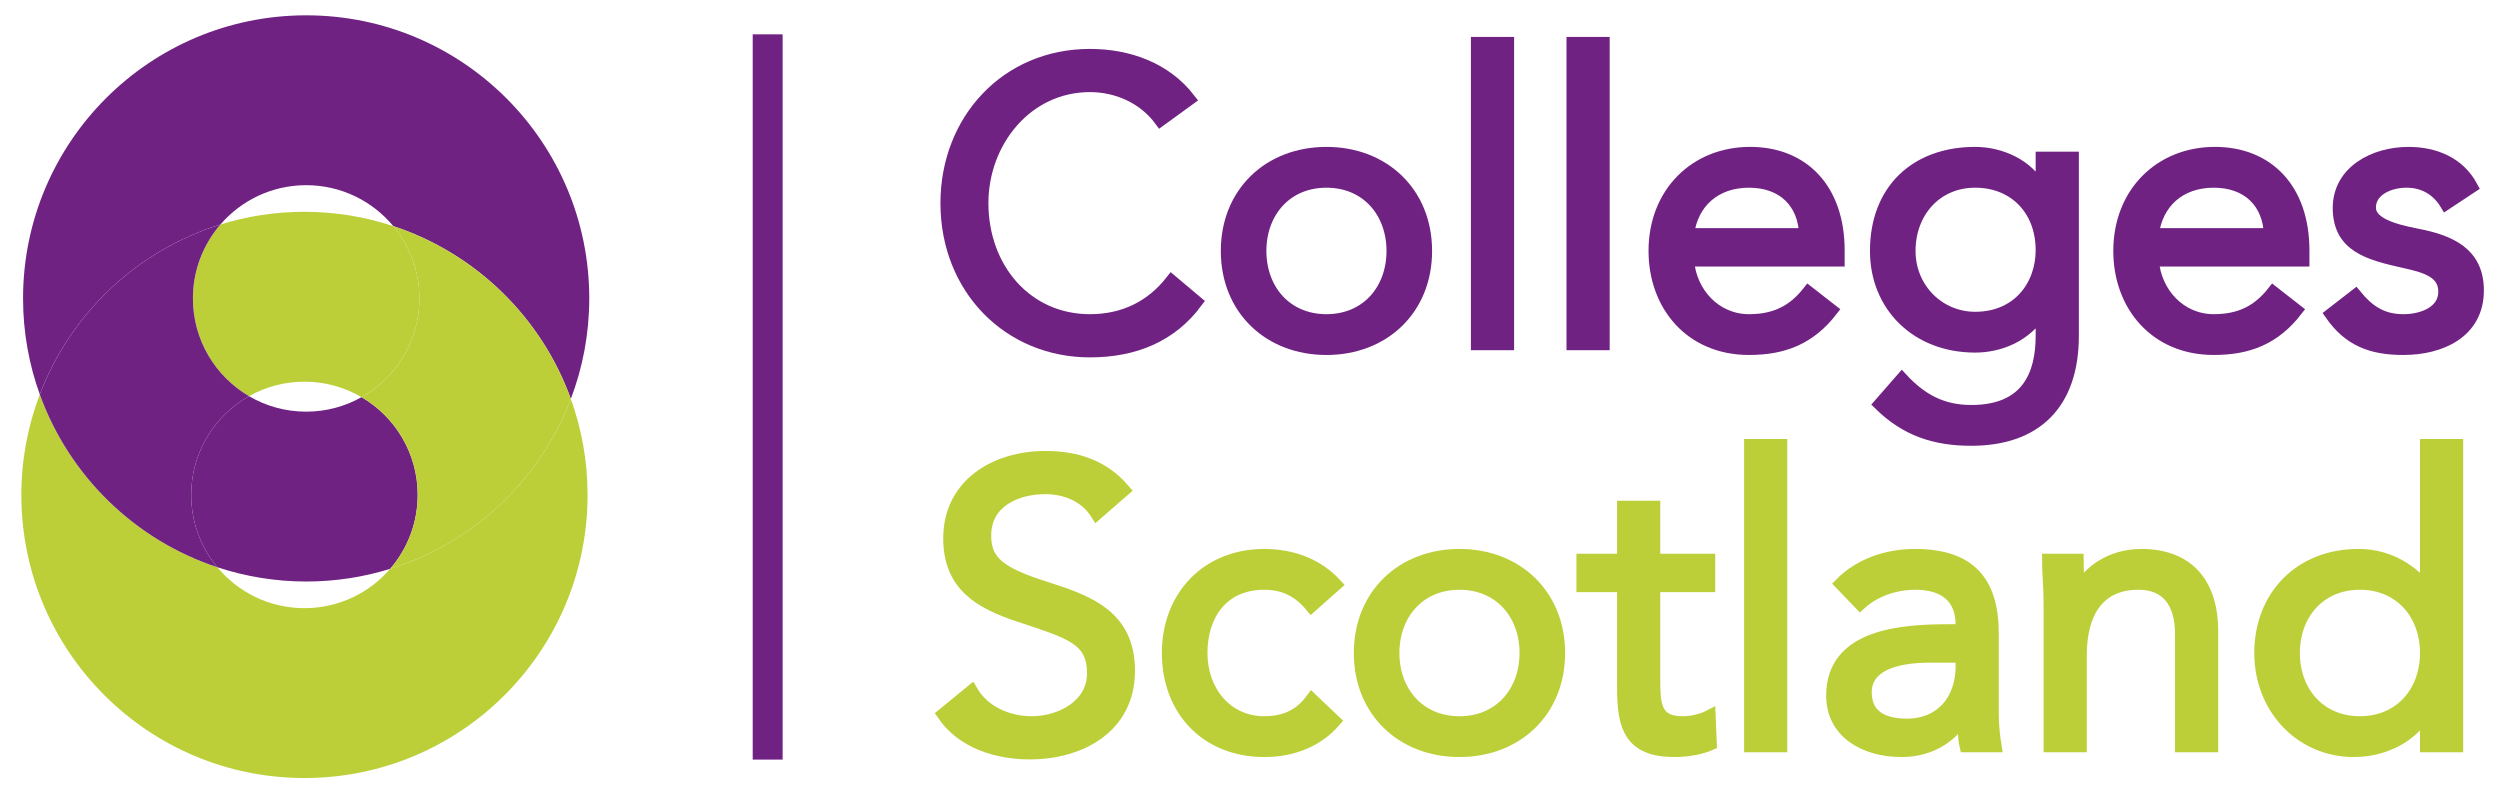 <?xml version="1.0" encoding="UTF-8" standalone="no"?>
<!-- Created with Inkscape (http://www.inkscape.org/) -->

<svg
   width="330"
   height="106"
   viewBox="0 0 87.312 28.046"
   version="1.1"
   id="svg2024"
   inkscape:version="1.2.2 (732a01da63, 2022-12-09)"
   sodipodi:docname="colleges_scotland.svg"
   xmlns:inkscape="http://www.inkscape.org/namespaces/inkscape"
   xmlns:sodipodi="http://sodipodi.sourceforge.net/DTD/sodipodi-0.dtd"
   xmlns="http://www.w3.org/2000/svg"
   xmlns:svg="http://www.w3.org/2000/svg"
   xmlns:rdf="http://www.w3.org/1999/02/22-rdf-syntax-ns#"
   xmlns:cc="http://creativecommons.org/ns#"
   xmlns:dc="http://purl.org/dc/elements/1.1/">
  <title
     id="title2446">Colleges Scotland</title>
  <sodipodi:namedview
     id="namedview2026"
     pagecolor="#ffffff"
     bordercolor="#000000"
     borderopacity="0.25"
     inkscape:showpageshadow="2"
     inkscape:pageopacity="0.0"
     inkscape:pagecheckerboard="0"
     inkscape:deskcolor="#d1d1d1"
     inkscape:document-units="mm"
     showgrid="false"
     inkscape:zoom="2.3540432"
     inkscape:cx="47.790117"
     inkscape:cy="69.030169"
     inkscape:window-width="1920"
     inkscape:window-height="1002"
     inkscape:window-x="2125"
     inkscape:window-y="-8"
     inkscape:window-maximized="1"
     inkscape:current-layer="layer1" />
  <defs
     id="defs2021">
    <clipPath
       clipPathUnits="userSpaceOnUse"
       id="clipPath1144">
      <path
         d="m 287.788,724.081 h 243.637 v 75.46 H 287.788 Z"
         id="path1142" />
    </clipPath>
  </defs>
  <g
     inkscape:label="Layer 1"
     inkscape:groupmode="layer"
     id="layer1"
     transform="translate(-85.567,-97.98)">
    <g
       id="g1138"
       transform="matrix(0.353,0,0,-0.353,-15.277,380.753)">
      <g
         id="g1140"
         clip-path="url(#clipPath1144)">
        <g
           id="g1146"
           transform="translate(400.483,789.154)">
          <path
             d="m 0,0 c -1.655,2.246 -4.295,3.39 -6.975,3.39 -6.226,0 -10.64,-5.479 -10.64,-11.587 0,-6.462 4.374,-11.585 10.64,-11.585 3.389,0 6.108,1.379 8.079,3.901 l 2.482,-2.088 c -2.482,-3.35 -6.108,-4.887 -10.561,-4.887 -8,0 -14.186,6.187 -14.186,14.659 0,8.197 5.911,14.66 14.186,14.66 3.783,0 7.488,-1.3 9.851,-4.374 z"
             style="fill:#702283;fill-opacity:1;fill-rule:nonzero;stroke:none"
             id="path1148" />
        </g>
        <g
           id="g1150"
           transform="translate(400.483,789.154)">
          <path
             d="m 0,0 c -1.655,2.246 -4.295,3.39 -6.975,3.39 -6.226,0 -10.64,-5.479 -10.64,-11.587 0,-6.462 4.374,-11.585 10.64,-11.585 3.389,0 6.108,1.379 8.079,3.901 l 2.482,-2.088 c -2.482,-3.35 -6.108,-4.887 -10.561,-4.887 -8,0 -14.186,6.187 -14.186,14.659 0,8.197 5.911,14.66 14.186,14.66 3.783,0 7.488,-1.3 9.851,-4.374 z"
             style="fill:none;stroke:#702283;stroke-width:1.2;stroke-linecap:butt;stroke-linejoin:miter;stroke-miterlimit:10;stroke-dasharray:none;stroke-opacity:1"
             id="path1152" />
        </g>
        <g
           id="g1154"
           transform="translate(416.912,769.372)">
          <path
             d="m 0,0 c 3.98,0 6.542,2.995 6.542,6.857 0,3.862 -2.562,6.857 -6.542,6.857 -3.98,0 -6.541,-2.995 -6.541,-6.857 C -6.541,2.995 -3.98,0 0,0 m 0,16.551 c 5.675,0 9.852,-3.941 9.852,-9.694 0,-5.754 -4.177,-9.694 -9.852,-9.694 -5.674,0 -9.851,3.94 -9.851,9.694 0,5.753 4.177,9.694 9.851,9.694"
             style="fill:#702283;fill-opacity:1;fill-rule:nonzero;stroke:none"
             id="path1156" />
        </g>
        <g
           id="g1158"
           transform="translate(416.912,769.372)">
          <path
             d="m 0,0 c 3.98,0 6.542,2.995 6.542,6.857 0,3.862 -2.562,6.857 -6.542,6.857 -3.98,0 -6.541,-2.995 -6.541,-6.857 C -6.541,2.995 -3.98,0 0,0 Z m 0,16.551 c 5.675,0 9.852,-3.941 9.852,-9.694 0,-5.754 -4.177,-9.694 -9.852,-9.694 -5.674,0 -9.851,3.94 -9.851,9.694 0,5.753 4.177,9.694 9.851,9.694 z"
             style="fill:none;stroke:#702283;stroke-width:1.2;stroke-linecap:butt;stroke-linejoin:miter;stroke-miterlimit:10;stroke-dasharray:none;stroke-opacity:1"
             id="path1160" />
        </g>
        <path
           d="m 431.804,796.8 h 3.075 v -29.792 h -3.075 z"
           style="fill:#702283;fill-opacity:1;fill-rule:nonzero;stroke:#702283;stroke-width:1.2;stroke-linecap:butt;stroke-linejoin:miter;stroke-miterlimit:10;stroke-dasharray:none;stroke-opacity:1"
           id="path1162" />
        <path
           d="m 441.262,796.8 h 3.073 v -29.792 h -3.073 z"
           style="fill:#702283;fill-opacity:1;fill-rule:nonzero;stroke:#702283;stroke-width:1.2;stroke-linecap:butt;stroke-linejoin:miter;stroke-miterlimit:10;stroke-dasharray:none;stroke-opacity:1"
           id="path1164" />
        <g
           id="g1166"
           transform="translate(464.274,777.885)">
          <path
             d="m 0,0 c -0.118,3.113 -2.167,5.201 -5.556,5.201 -3.389,0 -5.636,-2.088 -6.03,-5.201 z m 2.64,-7.527 c -2.167,-2.798 -4.768,-3.822 -8.196,-3.822 -5.793,0 -9.34,4.334 -9.34,9.694 0,5.714 4.02,9.694 9.458,9.694 5.202,0 8.747,-3.547 8.747,-9.655 v -0.985 h -14.895 c 0.237,-3.192 2.68,-5.911 6.03,-5.911 2.64,0 4.413,0.946 5.87,2.798 z"
             style="fill:#702283;fill-opacity:1;fill-rule:nonzero;stroke:none"
             id="path1168" />
        </g>
        <g
           id="g1170"
           transform="translate(464.274,777.885)">
          <path
             d="m 0,0 c -0.118,3.113 -2.167,5.201 -5.556,5.201 -3.389,0 -5.636,-2.088 -6.03,-5.201 z m 2.64,-7.527 c -2.167,-2.798 -4.768,-3.822 -8.196,-3.822 -5.793,0 -9.34,4.334 -9.34,9.694 0,5.714 4.02,9.694 9.458,9.694 5.202,0 8.747,-3.547 8.747,-9.655 v -0.985 h -14.895 c 0.237,-3.192 2.68,-5.911 6.03,-5.911 2.64,0 4.413,0.946 5.87,2.798 z"
             style="fill:none;stroke:#702283;stroke-width:1.2;stroke-linecap:butt;stroke-linejoin:miter;stroke-miterlimit:10;stroke-dasharray:none;stroke-opacity:1"
             id="path1172" />
        </g>
        <g
           id="g1174"
           transform="translate(481.098,769.609)">
          <path
             d="m 0,0 c 4.217,0 6.582,3.153 6.582,6.699 0,3.98 -2.68,6.778 -6.582,6.778 -3.861,0 -6.501,-2.995 -6.501,-6.856 C -6.501,2.877 -3.586,0 0,0 m 9.656,-1.773 c 0,-6.66 -3.586,-10.285 -10.049,-10.285 -3.586,0 -6.463,0.946 -9.064,3.507 l 2.206,2.522 c 1.931,-2.088 4.02,-3.192 6.858,-3.192 5.517,0 6.975,3.546 6.975,7.448 V 0.591 H 6.502 C 5.044,-1.773 2.443,-2.837 0,-2.837 c -5.792,0 -9.811,4.019 -9.811,9.458 0,6.029 3.94,9.694 9.811,9.694 2.484,0 5.281,-1.183 6.502,-3.626 h 0.08 v 3.153 h 3.074 z"
             style="fill:#702283;fill-opacity:1;fill-rule:nonzero;stroke:none"
             id="path1176" />
        </g>
        <g
           id="g1178"
           transform="translate(481.098,769.609)">
          <path
             d="m 0,0 c 4.217,0 6.582,3.153 6.582,6.699 0,3.98 -2.68,6.778 -6.582,6.778 -3.861,0 -6.501,-2.995 -6.501,-6.856 C -6.501,2.877 -3.586,0 0,0 Z m 9.656,-1.773 c 0,-6.66 -3.586,-10.285 -10.049,-10.285 -3.586,0 -6.463,0.946 -9.064,3.507 l 2.206,2.522 c 1.931,-2.088 4.02,-3.192 6.858,-3.192 5.517,0 6.975,3.546 6.975,7.448 V 0.591 H 6.502 C 5.044,-1.773 2.443,-2.837 0,-2.837 c -5.792,0 -9.811,4.019 -9.811,9.458 0,6.029 3.94,9.694 9.811,9.694 2.484,0 5.281,-1.183 6.502,-3.626 h 0.08 v 3.153 h 3.074 z"
             style="fill:none;stroke:#702283;stroke-width:1.2;stroke-linecap:butt;stroke-linejoin:miter;stroke-miterlimit:10;stroke-dasharray:none;stroke-opacity:1"
             id="path1180" />
        </g>
        <g
           id="g1182"
           transform="translate(510.258,777.885)">
          <path
             d="m 0,0 c -0.119,3.113 -2.168,5.201 -5.557,5.201 -3.388,0 -5.635,-2.088 -6.029,-5.201 z m 2.639,-7.527 c -2.167,-2.798 -4.767,-3.822 -8.196,-3.822 -5.792,0 -9.34,4.334 -9.34,9.694 0,5.714 4.02,9.694 9.459,9.694 5.201,0 8.747,-3.547 8.747,-9.655 v -0.985 h -14.895 c 0.237,-3.192 2.679,-5.911 6.029,-5.911 2.641,0 4.413,0.946 5.871,2.798 z"
             style="fill:#702283;fill-opacity:1;fill-rule:nonzero;stroke:none"
             id="path1184" />
        </g>
        <g
           id="g1186"
           transform="translate(510.258,777.885)">
          <path
             d="m 0,0 c -0.119,3.113 -2.168,5.201 -5.557,5.201 -3.388,0 -5.635,-2.088 -6.029,-5.201 z m 2.639,-7.527 c -2.167,-2.798 -4.767,-3.822 -8.196,-3.822 -5.792,0 -9.34,4.334 -9.34,9.694 0,5.714 4.02,9.694 9.459,9.694 5.201,0 8.747,-3.547 8.747,-9.655 v -0.985 h -14.895 c 0.237,-3.192 2.679,-5.911 6.029,-5.911 2.641,0 4.413,0.946 5.871,2.798 z"
             style="fill:none;stroke:#702283;stroke-width:1.2;stroke-linecap:butt;stroke-linejoin:miter;stroke-miterlimit:10;stroke-dasharray:none;stroke-opacity:1"
             id="path1188" />
        </g>
        <g
           id="g1190"
           transform="translate(518.728,771.855)">
          <path
             d="m 0,0 c 1.221,-1.497 2.561,-2.483 4.729,-2.483 1.93,0 4.059,0.828 4.059,2.838 0,1.97 -1.971,2.483 -3.941,2.916 -3.507,0.788 -6.502,1.537 -6.502,5.359 0,3.586 3.468,5.438 6.896,5.438 2.601,0 5.004,-0.985 6.265,-3.349 L 8.944,9.024 c -0.786,1.301 -2.088,2.207 -3.9,2.207 -1.695,0 -3.626,-0.827 -3.626,-2.562 0,-1.536 2.207,-2.206 4.65,-2.679 3.271,-0.63 6.03,-1.813 6.03,-5.517 0,-4.177 -3.705,-5.793 -7.369,-5.793 -3.113,0 -5.36,0.828 -7.172,3.428 z"
             style="fill:#702283;fill-opacity:1;fill-rule:nonzero;stroke:none"
             id="path1192" />
        </g>
        <g
           id="g1194"
           transform="translate(518.728,771.855)">
          <path
             d="m 0,0 c 1.221,-1.497 2.561,-2.483 4.729,-2.483 1.93,0 4.059,0.828 4.059,2.838 0,1.97 -1.971,2.483 -3.941,2.916 -3.507,0.788 -6.502,1.537 -6.502,5.359 0,3.586 3.468,5.438 6.896,5.438 2.601,0 5.004,-0.985 6.265,-3.349 L 8.944,9.024 c -0.786,1.301 -2.088,2.207 -3.9,2.207 -1.695,0 -3.626,-0.827 -3.626,-2.562 0,-1.536 2.207,-2.206 4.65,-2.679 3.271,-0.63 6.03,-1.813 6.03,-5.517 0,-4.177 -3.705,-5.793 -7.369,-5.793 -3.113,0 -5.36,0.828 -7.172,3.428 z"
             style="fill:none;stroke:#702283;stroke-width:1.2;stroke-linecap:butt;stroke-linejoin:miter;stroke-miterlimit:10;stroke-dasharray:none;stroke-opacity:1"
             id="path1196" />
        </g>
        <g
           id="g1198"
           transform="translate(394.178,750.204)">
          <path
             d="m 0,0 c -1.104,1.774 -3.074,2.562 -5.084,2.562 -2.916,0 -5.951,-1.38 -5.951,-4.69 0,-2.561 1.419,-3.704 5.872,-5.123 4.335,-1.379 8.354,-2.797 8.354,-8.275 0,-5.557 -4.768,-8.157 -9.812,-8.157 -3.231,0 -6.699,1.064 -8.591,3.861 l 2.838,2.325 c 1.182,-2.049 3.547,-3.113 5.95,-3.113 2.837,0 6.069,1.656 6.069,4.847 0,3.429 -2.325,4.02 -7.291,5.675 -3.94,1.301 -6.935,3.035 -6.935,7.684 0,5.359 4.61,8.039 9.497,8.039 3.113,0 5.754,-0.867 7.803,-3.27 z"
             style="fill:#bccf38;fill-opacity:1;fill-rule:nonzero;stroke:none"
             id="path1200" />
        </g>
        <g
           id="g1202"
           transform="translate(394.178,750.204)">
          <path
             d="m 0,0 c -1.104,1.774 -3.074,2.562 -5.084,2.562 -2.916,0 -5.951,-1.38 -5.951,-4.69 0,-2.561 1.419,-3.704 5.872,-5.123 4.335,-1.379 8.354,-2.797 8.354,-8.275 0,-5.557 -4.768,-8.157 -9.812,-8.157 -3.231,0 -6.699,1.064 -8.591,3.861 l 2.838,2.325 c 1.182,-2.049 3.547,-3.113 5.95,-3.113 2.837,0 6.069,1.656 6.069,4.847 0,3.429 -2.325,4.02 -7.291,5.675 -3.94,1.301 -6.935,3.035 -6.935,7.684 0,5.359 4.61,8.039 9.497,8.039 3.113,0 5.754,-0.867 7.803,-3.27 z"
             style="fill:none;stroke:#bccf38;stroke-width:1.2;stroke-linecap:butt;stroke-linejoin:miter;stroke-miterlimit:10;stroke-dasharray:none;stroke-opacity:1"
             id="path1204" />
        </g>
        <g
           id="g1206"
           transform="translate(415.415,741.062)">
          <path
             d="m 0,0 c -1.3,1.576 -2.798,2.246 -4.65,2.246 -4.138,0 -6.226,-3.074 -6.226,-6.857 0,-3.783 2.483,-6.857 6.226,-6.857 2.01,0 3.548,0.71 4.69,2.286 l 2.285,-2.167 c -1.773,-2.049 -4.295,-2.956 -6.975,-2.956 -5.714,0 -9.536,4.02 -9.536,9.694 0,5.596 3.862,9.694 9.536,9.694 2.719,0 5.241,-0.906 7.093,-2.916 z"
             style="fill:#bccf38;fill-opacity:1;fill-rule:nonzero;stroke:none"
             id="path1208" />
        </g>
        <g
           id="g1210"
           transform="translate(415.415,741.062)">
          <path
             d="m 0,0 c -1.3,1.576 -2.798,2.246 -4.65,2.246 -4.138,0 -6.226,-3.074 -6.226,-6.857 0,-3.783 2.483,-6.857 6.226,-6.857 2.01,0 3.548,0.71 4.69,2.286 l 2.285,-2.167 c -1.773,-2.049 -4.295,-2.956 -6.975,-2.956 -5.714,0 -9.536,4.02 -9.536,9.694 0,5.596 3.862,9.694 9.536,9.694 2.719,0 5.241,-0.906 7.093,-2.916 z"
             style="fill:none;stroke:#bccf38;stroke-width:1.2;stroke-linecap:butt;stroke-linejoin:miter;stroke-miterlimit:10;stroke-dasharray:none;stroke-opacity:1"
             id="path1212" />
        </g>
        <g
           id="g1214"
           transform="translate(430.073,729.594)">
          <path
             d="m 0,0 c 3.98,0 6.541,2.995 6.541,6.857 0,3.862 -2.561,6.856 -6.541,6.856 -3.98,0 -6.542,-2.994 -6.542,-6.856 C -6.542,2.995 -3.98,0 0,0 m 0,16.551 c 5.674,0 9.852,-3.941 9.852,-9.694 0,-5.754 -4.178,-9.694 -9.852,-9.694 -5.675,0 -9.852,3.94 -9.852,9.694 0,5.753 4.177,9.694 9.852,9.694"
             style="fill:#bccf38;fill-opacity:1;fill-rule:nonzero;stroke:none"
             id="path1216" />
        </g>
        <g
           id="g1218"
           transform="translate(430.073,729.594)">
          <path
             d="m 0,0 c 3.98,0 6.541,2.995 6.541,6.857 0,3.862 -2.561,6.856 -6.541,6.856 -3.98,0 -6.542,-2.994 -6.542,-6.856 C -6.542,2.995 -3.98,0 0,0 Z m 0,16.551 c 5.674,0 9.852,-3.941 9.852,-9.694 0,-5.754 -4.178,-9.694 -9.852,-9.694 -5.675,0 -9.852,3.94 -9.852,9.694 0,5.753 4.177,9.694 9.852,9.694 z"
             style="fill:none;stroke:#bccf38;stroke-width:1.2;stroke-linecap:butt;stroke-linejoin:miter;stroke-miterlimit:10;stroke-dasharray:none;stroke-opacity:1"
             id="path1220" />
        </g>
        <g
           id="g1222"
           transform="translate(454.779,743.071)">
          <path
             d="m 0,0 h -5.439 v -9.221 c 0,-2.364 0.039,-4.256 2.759,-4.256 0.906,0 1.891,0.197 2.718,0.63 l 0.119,-2.797 c -1.064,-0.473 -2.444,-0.67 -3.586,-0.67 -4.374,0 -5.084,2.364 -5.084,6.186 V 0 h -4.019 v 2.601 h 4.019 v 5.241 h 3.074 V 2.601 H 0 Z"
             style="fill:#bccf38;fill-opacity:1;fill-rule:nonzero;stroke:none"
             id="path1224" />
        </g>
        <g
           id="g1226"
           transform="translate(454.779,743.071)">
          <path
             d="m 0,0 h -5.439 v -9.221 c 0,-2.364 0.039,-4.256 2.759,-4.256 0.906,0 1.891,0.197 2.718,0.63 l 0.119,-2.797 c -1.064,-0.473 -2.444,-0.67 -3.586,-0.67 -4.374,0 -5.084,2.364 -5.084,6.186 V 0 h -4.019 v 2.601 h 4.019 v 5.241 h 3.074 V 2.601 H 0 Z"
             style="fill:none;stroke:#bccf38;stroke-width:1.2;stroke-linecap:butt;stroke-linejoin:miter;stroke-miterlimit:10;stroke-dasharray:none;stroke-opacity:1"
             id="path1228" />
        </g>
        <path
           d="m 458.835,757.022 h 3.075 v -29.791 h -3.075 z"
           style="fill:#bccf38;fill-opacity:1;fill-rule:nonzero;stroke:#bccf38;stroke-width:1.2;stroke-linecap:butt;stroke-linejoin:miter;stroke-miterlimit:10;stroke-dasharray:none;stroke-opacity:1"
           id="path1230" />
        <g
           id="g1232"
           transform="translate(476.685,736.096)">
          <path
             d="m 0,0 c -3.9,0 -6.422,-1.064 -6.422,-3.547 0,-2.325 1.733,-3.192 4.059,-3.192 3.545,0 5.358,2.562 5.438,5.557 V 0 Z m -8.905,7.211 c 1.891,1.932 4.649,2.838 7.33,2.838 5.437,0 7.723,-2.601 7.723,-7.803 v -7.921 c 0,-1.064 0.118,-2.246 0.276,-3.191 H 3.469 C 3.272,-8.039 3.272,-6.897 3.272,-6.108 H 3.192 C 1.971,-8 -0.079,-9.339 -2.876,-9.339 c -3.743,0 -6.856,1.892 -6.856,5.477 0,6.108 7.093,6.463 11.624,6.463 h 1.183 v 0.551 c 0,2.68 -1.695,4.059 -4.572,4.059 -1.97,0 -4.02,-0.67 -5.478,-2.009 z"
             style="fill:#bccf38;fill-opacity:1;fill-rule:nonzero;stroke:none"
             id="path1234" />
        </g>
        <g
           id="g1236"
           transform="translate(476.685,736.096)">
          <path
             d="m 0,0 c -3.9,0 -6.422,-1.064 -6.422,-3.547 0,-2.325 1.733,-3.192 4.059,-3.192 3.545,0 5.358,2.562 5.438,5.557 V 0 Z m -8.905,7.211 c 1.891,1.932 4.649,2.838 7.33,2.838 5.437,0 7.723,-2.601 7.723,-7.803 v -7.921 c 0,-1.064 0.118,-2.246 0.276,-3.191 H 3.469 C 3.272,-8.039 3.272,-6.897 3.272,-6.108 H 3.192 C 1.971,-8 -0.079,-9.339 -2.876,-9.339 c -3.743,0 -6.856,1.892 -6.856,5.477 0,6.108 7.093,6.463 11.624,6.463 h 1.183 v 0.551 c 0,2.68 -1.695,4.059 -4.572,4.059 -1.97,0 -4.02,-0.67 -5.478,-2.009 z"
             style="fill:none;stroke:#bccf38;stroke-width:1.2;stroke-linecap:butt;stroke-linejoin:miter;stroke-miterlimit:10;stroke-dasharray:none;stroke-opacity:1"
             id="path1238" />
        </g>
        <g
           id="g1240"
           transform="translate(488.466,741.298)">
          <path
             d="m 0,0 c 0,1.694 -0.157,3.153 -0.157,4.374 h 2.916 c 0,-0.985 0.079,-2.01 0.079,-3.034 h 0.078 c 0.828,1.813 3.113,3.507 6.148,3.507 4.847,0 7.013,-3.074 7.013,-7.527 v -11.388 h -3.073 v 11.073 c 0,3.074 -1.34,5.004 -4.216,5.004 -3.98,0 -5.715,-2.876 -5.715,-7.092 v -8.985 H 0 Z"
             style="fill:#bccf38;fill-opacity:1;fill-rule:nonzero;stroke:none"
             id="path1242" />
        </g>
        <g
           id="g1244"
           transform="translate(488.466,741.298)">
          <path
             d="m 0,0 c 0,1.694 -0.157,3.153 -0.157,4.374 h 2.916 c 0,-0.985 0.079,-2.01 0.079,-3.034 h 0.078 c 0.828,1.813 3.113,3.507 6.148,3.507 4.847,0 7.013,-3.074 7.013,-7.527 v -11.388 h -3.073 v 11.073 c 0,3.074 -1.34,5.004 -4.216,5.004 -3.98,0 -5.715,-2.876 -5.715,-7.092 v -8.985 H 0 Z"
             style="fill:none;stroke:#bccf38;stroke-width:1.2;stroke-linecap:butt;stroke-linejoin:miter;stroke-miterlimit:10;stroke-dasharray:none;stroke-opacity:1"
             id="path1246" />
        </g>
        <g
           id="g1248"
           transform="translate(519.162,743.308)">
          <path
             d="m 0,0 c -3.98,0 -6.541,-2.995 -6.541,-6.856 0,-3.862 2.561,-6.857 6.541,-6.857 3.98,0 6.542,2.995 6.542,6.857 C 6.542,-2.995 3.98,0 0,0 M 6.542,-12.806 H 6.463 C 5.32,-14.895 2.68,-16.55 -0.63,-16.55 c -5.162,0 -9.221,4.177 -9.221,9.694 0,5.595 3.9,9.694 9.694,9.694 2.68,0 4.926,-1.183 6.62,-3.153 H 6.542 V 13.714 H 9.616 V -16.077 H 6.542 Z"
             style="fill:#bccf38;fill-opacity:1;fill-rule:nonzero;stroke:none"
             id="path1250" />
        </g>
        <g
           id="g1252"
           transform="translate(519.162,743.308)">
          <path
             d="m 0,0 c -3.98,0 -6.541,-2.995 -6.541,-6.856 0,-3.862 2.561,-6.857 6.541,-6.857 3.98,0 6.542,2.995 6.542,6.857 C 6.542,-2.995 3.98,0 0,0 Z M 6.542,-12.806 H 6.463 C 5.32,-14.895 2.68,-16.55 -0.63,-16.55 c -5.162,0 -9.221,4.177 -9.221,9.694 0,5.595 3.9,9.694 9.694,9.694 2.68,0 4.926,-1.183 6.62,-3.153 H 6.542 V 13.714 H 9.616 V -16.077 H 6.542 Z"
             style="fill:none;stroke:#bccf38;stroke-width:1.2;stroke-linecap:butt;stroke-linejoin:miter;stroke-miterlimit:10;stroke-dasharray:none;stroke-opacity:1"
             id="path1254" />
        </g>
        <g
           id="g1256"
           transform="translate(361.628,797.657)">
          <path
             d="M 0,0 V -71.757"
             style="fill:none;stroke:#702283;stroke-width:2.962;stroke-linecap:butt;stroke-linejoin:miter;stroke-miterlimit:10;stroke-dasharray:none;stroke-opacity:1"
             id="path1258" />
        </g>
        <g
           id="g1260"
           transform="translate(321.449,761.763)">
          <path
             d="m 0,0 c 3.414,1.919 5.722,5.574 5.722,9.769 0,2.72 -0.971,5.211 -2.582,7.152 -2.766,0.914 -5.719,1.417 -8.791,1.417 -2.896,0 -5.688,-0.439 -8.316,-1.256 -1.693,-1.963 -2.719,-4.517 -2.719,-7.313 0,-4.126 2.23,-7.727 5.551,-9.672 1.621,0.911 3.49,1.434 5.484,1.434 C -3.59,1.531 -1.658,0.972 0,0"
             style="fill:#bccf38;fill-opacity:1;fill-rule:nonzero;stroke:none"
             id="path1262" />
        </g>
        <g
           id="g1264"
           transform="translate(324.28,744.777)">
          <path
             d="m 0,0 c -2.054,-2.38 -5.091,-3.891 -8.481,-3.891 -3.47,0 -6.568,1.578 -8.624,4.051 -8.159,2.698 -14.657,9.038 -17.563,17.097 -1.175,-3.09 -1.824,-6.44 -1.824,-9.944 0,-15.467 12.54,-28.009 28.011,-28.009 15.467,0 28.009,12.542 28.009,28.009 0,3.336 -0.586,6.532 -1.656,9.497 C 14.832,8.806 8.232,2.555 0,0"
             style="fill:#bccf38;fill-opacity:1;fill-rule:nonzero;stroke:none"
             id="path1266" />
        </g>
        <g
           id="g1268"
           transform="translate(321.449,761.763)">
          <path
             d="m 0,0 c -1.62,-0.912 -3.49,-1.435 -5.482,-1.435 -2.063,0 -3.994,0.56 -5.653,1.532 -3.413,-1.921 -5.721,-5.576 -5.721,-9.769 0,-2.72 0.97,-5.212 2.581,-7.154 2.766,-0.912 5.72,-1.415 8.793,-1.415 2.893,0 5.687,0.44 8.312,1.255 1.695,1.964 2.722,4.519 2.722,7.314 C 5.552,-5.548 3.321,-1.944 0,0"
             style="fill:#702283;fill-opacity:1;fill-rule:nonzero;stroke:none"
             id="path1270" />
        </g>
        <g
           id="g1272"
           transform="translate(307.483,778.845)">
          <path
             d="m 0,0 c 2.055,2.382 5.092,3.89 8.485,3.89 3.467,0 6.567,-1.574 8.622,-4.051 8.158,-2.695 14.658,-9.034 17.562,-17.097 1.175,3.093 1.824,6.442 1.824,9.945 0,15.47 -12.54,28.009 -28.008,28.009 -15.47,0 -28.011,-12.539 -28.011,-28.009 0,-3.334 0.586,-6.53 1.655,-9.497 C -14.829,-8.805 -8.231,-2.555 0,0"
             style="fill:#702283;fill-opacity:1;fill-rule:nonzero;stroke:none"
             id="path1274" />
        </g>
        <g
           id="g1276"
           transform="translate(324.59,778.684)">
          <path
             d="m 0,0 c 1.611,-1.941 2.581,-4.432 2.581,-7.152 0,-4.195 -2.307,-7.85 -5.721,-9.769 3.32,-1.944 5.552,-5.548 5.552,-9.672 0,-2.795 -1.028,-5.35 -2.722,-7.314 8.232,2.556 14.832,8.806 17.872,16.81 C 14.658,-9.034 8.157,-2.696 0,0"
             style="fill:#bccf38;fill-opacity:1;fill-rule:nonzero;stroke:none"
             id="path1278" />
        </g>
        <g
           id="g1280"
           transform="translate(307.174,744.937)">
          <path
             d="m 0,0 c -1.611,1.942 -2.581,4.434 -2.581,7.153 0,4.194 2.308,7.849 5.721,9.77 -3.321,1.945 -5.551,5.546 -5.551,9.671 0,2.796 1.026,5.35 2.719,7.313 -8.231,-2.554 -14.829,-8.804 -17.87,-16.81 C -14.657,9.037 -8.159,2.697 0,0"
             style="fill:#702283;fill-opacity:1;fill-rule:nonzero;stroke:none"
             id="path1282" />
        </g>
      </g>
    </g>
  </g>
</svg>
